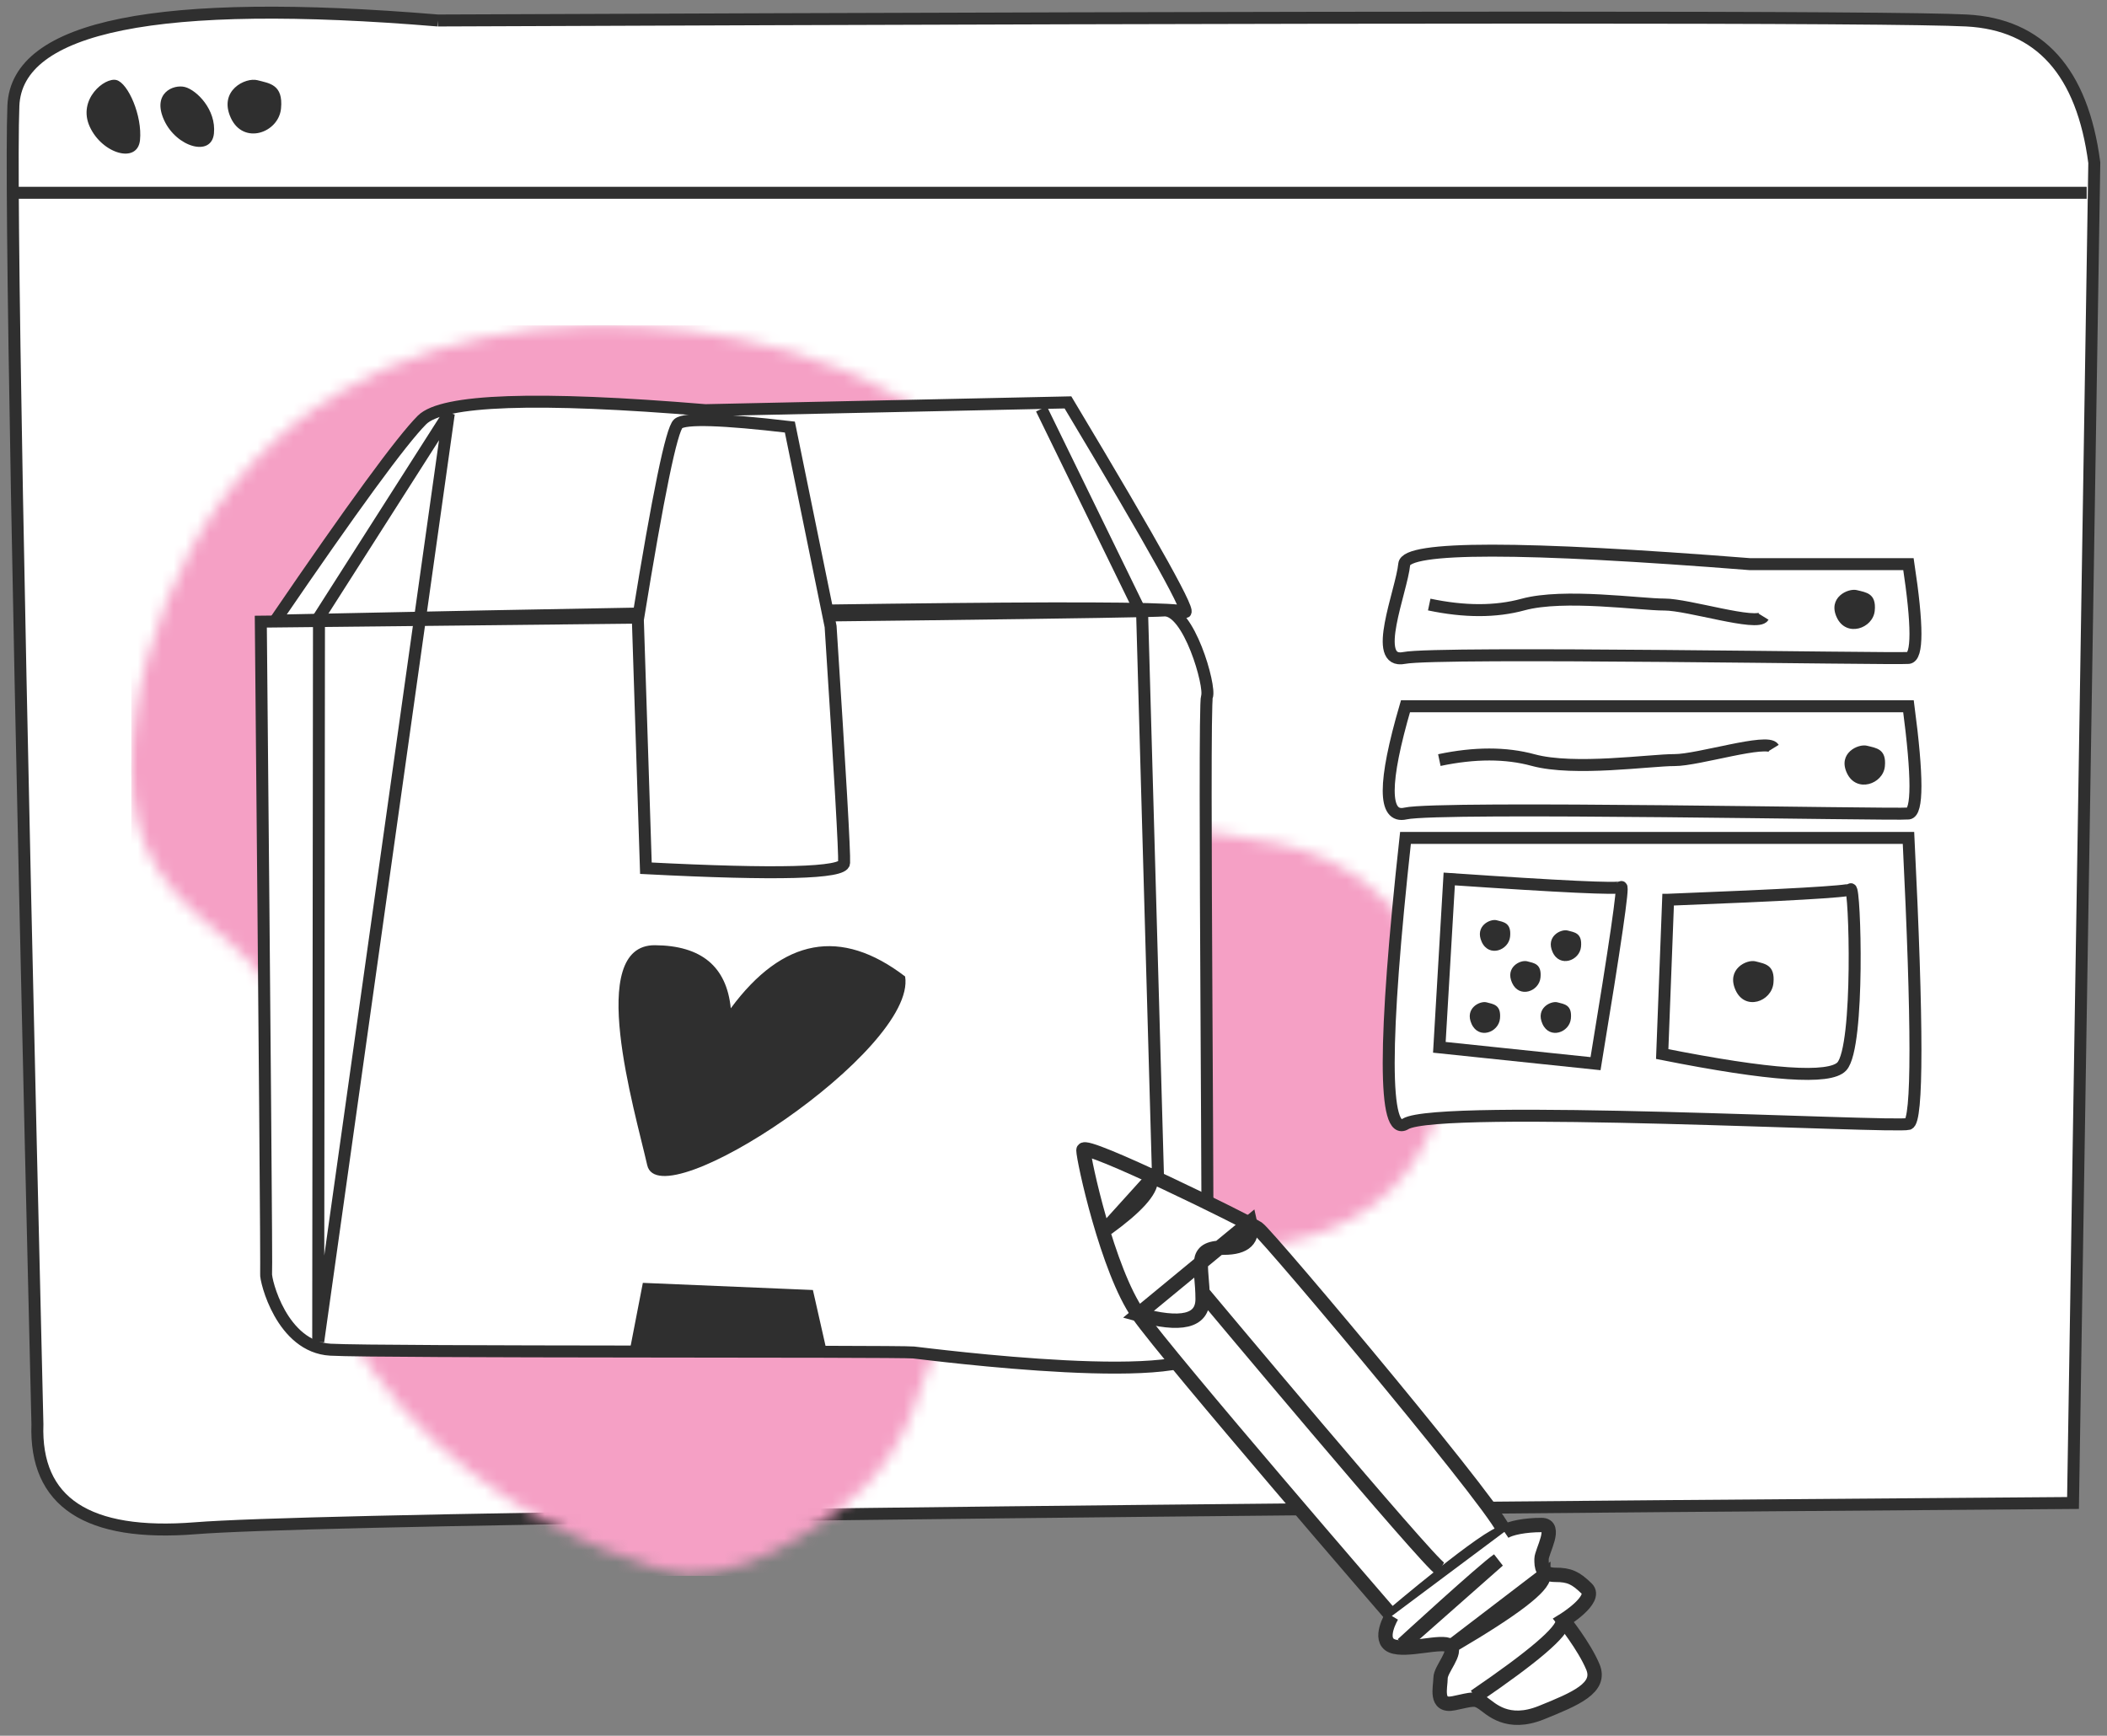 <svg width="176" height="145" viewBox="0 0 176 145" fill="none" xmlns="http://www.w3.org/2000/svg">
<rect x="0" y="0" width="176" height="145" fill="#808080" stroke="none"/>
<g clip-path="url(#clip0_2_188)">
<path fill-rule="evenodd" clip-rule="evenodd" d="M36.57 1.711C13.203 -0.229 1.386 2.147 1.118 8.841C0.85 15.535 1.519 52.249 3.126 118.983C2.895 125.49 7.293 128.386 16.319 127.668C25.346 126.951 77.626 126.248 173.161 125.558L174.939 13.594C173.945 5.993 170.389 2.032 164.269 1.711C158.149 1.391 115.583 1.391 36.569 1.711H36.57Z" fill="white" stroke="#2F2F2F"/>
<mask id="mask0_2_188" style="mask-type:alpha" maskUnits="userSpaceOnUse" x="10" y="27" width="111" height="105">
<path d="M120.864 85.585C120.221 79.596 116.121 74.354 110.934 71.85C105.476 69.216 98.849 70.377 93.674 67.042C93.55 66.962 93.426 66.878 93.304 66.794C93.098 66.496 92.903 66.192 92.718 65.881C89.886 61.098 89.217 55.373 87.693 50.083C86.007 44.234 83.093 39.266 78.38 35.514C73.525 31.649 67.56 29.458 61.598 28.287C50.644 26.134 38.236 26.895 28.398 32.752C23.152 35.875 18.864 40.424 15.934 45.914C12.991 51.431 10.934 58.072 10.97 64.428C10.988 67.484 11.658 70.422 13.362 72.951C14.996 75.374 17.326 77.165 19.497 79.033C23.359 82.353 24.937 86.532 24.71 91.677C23.375 121.935 53.809 131.421 57.328 131.519C60.683 131.611 63.9 130.16 66.807 128.422C70.96 125.939 74.262 122.824 76.116 118.188C77.906 113.712 78.543 108.992 83.182 106.636C88.128 104.124 93.878 104.509 99.226 104.475C104.584 104.441 110.188 103.995 114.69 100.665C119.24 97.298 121.473 91.26 120.864 85.585Z" fill="white"/>
</mask>
<g mask="url(#mask0_2_188)">
<path d="M120.864 85.585C120.221 79.596 116.121 74.354 110.934 71.85C105.476 69.216 98.849 70.377 93.674 67.042C93.55 66.962 93.426 66.878 93.304 66.794C93.098 66.496 92.903 66.192 92.718 65.881C89.886 61.098 89.217 55.373 87.693 50.083C86.007 44.234 83.093 39.266 78.38 35.514C73.525 31.649 67.56 29.458 61.598 28.287C50.644 26.134 38.236 26.895 28.398 32.752C23.152 35.875 18.864 40.424 15.934 45.914C12.991 51.431 10.934 58.072 10.97 64.428C10.988 67.484 11.658 70.422 13.362 72.951C14.996 75.374 17.326 77.165 19.497 79.033C23.359 82.353 24.937 86.532 24.71 91.677C23.375 121.935 53.809 131.421 57.328 131.519C60.683 131.611 63.9 130.16 66.807 128.422C70.96 125.939 74.262 122.824 76.116 118.188C77.906 113.712 78.543 108.992 83.182 106.636C88.128 104.124 93.878 104.509 99.226 104.475C104.584 104.441 110.188 103.995 114.69 100.665C119.24 97.298 121.473 91.26 120.864 85.585Z" fill="#C5C5C5"/>
<path fill-rule="evenodd" clip-rule="evenodd" d="M10.97 27.186H121.092V131.644H10.97V27.186Z" fill="#F5A0C5"/>
</g>
<path d="M174.303 16.105H0.708" stroke="#2F2F2F"/>
<path fill-rule="evenodd" clip-rule="evenodd" d="M9.73 6.688C8.752 6.428 6.455 8.301 7.495 10.58C8.535 12.859 11.495 13.712 11.695 11.7C11.895 9.687 10.708 6.949 9.73 6.688ZM15.458 7.272C14.489 7.014 12.677 7.782 13.708 10.04C14.738 12.298 17.673 13.143 17.871 11.149C18.069 9.155 16.428 7.531 15.458 7.272ZM21.507 6.701C20.513 6.439 18.225 7.556 19.281 9.849C20.337 12.141 23.271 11.099 23.473 9.074C23.676 7.05 22.5 6.964 21.507 6.701Z" fill="#2F2F2F"/>
<path fill-rule="evenodd" clip-rule="evenodd" d="M144.648 70H117.401C115.533 87.067 115.533 95.032 117.401 93.893C120.201 92.185 158.253 94.243 159.418 93.893C160.194 93.66 160.194 85.695 159.418 70H144.648Z" fill="white" stroke="#2F2F2F"/>
<path fill-rule="evenodd" clip-rule="evenodd" d="M121.056 73.429L120.231 87.492L133.278 88.857C134.931 78.832 135.646 73.914 135.421 74.104C135.197 74.294 130.408 74.069 121.056 73.429Z" fill="white" stroke="#2F2F2F"/>
<path fill-rule="evenodd" clip-rule="evenodd" d="M125.028 76.879C124.466 76.729 123.172 77.369 123.769 78.683C124.367 79.997 126.026 79.399 126.141 78.239C126.255 77.079 125.591 77.029 125.028 76.879ZM130.951 77.736C130.389 77.586 129.095 78.226 129.692 79.54C130.29 80.854 131.949 80.257 132.064 79.096C132.179 77.936 131.514 77.886 130.951 77.736ZM127.567 80.307C127.005 80.157 125.71 80.797 126.307 82.111C126.905 83.426 128.565 82.828 128.679 81.667C128.794 80.507 128.129 80.457 127.567 80.307ZM130.105 83.736C129.543 83.586 128.249 84.226 128.846 85.54C129.444 86.854 131.103 86.257 131.218 85.096C131.332 83.936 130.667 83.886 130.105 83.736ZM124.182 83.736C123.62 83.586 122.326 84.226 122.923 85.54C123.521 86.854 125.18 86.257 125.295 85.096C125.409 83.936 124.744 83.886 124.182 83.736Z" fill="#2F2F2F"/>
<path fill-rule="evenodd" clip-rule="evenodd" d="M139.34 75.164L138.846 88.054C147.846 89.843 152.848 90.186 153.852 89.084C155.359 87.432 154.941 73.997 154.592 74.29C154.359 74.486 149.275 74.777 139.341 75.164H139.34Z" fill="white" stroke="#2F2F2F"/>
<path fill-rule="evenodd" clip-rule="evenodd" d="M146.653 80.314C145.903 80.114 144.178 80.968 144.975 82.72C145.771 84.472 147.984 83.676 148.137 82.128C148.289 80.581 147.402 80.515 146.653 80.314Z" fill="#2F2F2F"/>
<path fill-rule="evenodd" clip-rule="evenodd" d="M144.648 59H117.401C115.533 65.4 115.533 68.387 117.401 67.96C120.201 67.32 158.253 68.091 159.418 67.96C160.194 67.872 160.194 64.886 159.418 59H144.648V59Z" stroke="#2F2F2F"/>
<path fill-rule="evenodd" clip-rule="evenodd" d="M155.96 62.3C155.212 62.109 153.486 62.924 154.282 64.596C155.079 66.269 157.292 65.508 157.444 64.031C157.597 62.554 156.71 62.491 155.961 62.301L155.96 62.3Z" fill="#2F2F2F"/>
<path d="M120.23 63.497C123.178 62.875 125.79 62.875 128.068 63.497C131.484 64.429 137.891 63.489 139.872 63.497C141.852 63.505 147.642 61.657 148.154 62.487" stroke="#2F2F2F"/>
<path fill-rule="evenodd" clip-rule="evenodd" d="M146.18 47.129C127.071 45.624 117.444 45.624 117.298 47.129C117.079 49.386 114.49 55.524 117.298 54.964C120.106 54.404 158.249 55.079 159.416 54.964C160.195 54.888 160.195 52.276 159.416 47.129H146.18Z" stroke="#2F2F2F"/>
<path fill-rule="evenodd" clip-rule="evenodd" d="M155.115 49.3C154.365 49.109 152.64 49.924 153.436 51.596C154.233 53.269 156.446 52.508 156.598 51.031C156.751 49.554 155.864 49.491 155.115 49.301V49.3Z" fill="#2F2F2F"/>
<path d="M119.385 50.503C122.332 51.125 124.945 51.125 127.222 50.503C130.637 49.571 137.045 50.511 139.026 50.503C141.006 50.495 146.795 52.343 147.308 51.513" stroke="#2F2F2F"/>
<path fill-rule="evenodd" clip-rule="evenodd" d="M58.92 34.265C44.848 33.097 36.957 33.371 35.247 35.086C33.537 36.802 29.454 42.389 22.995 51.846C72.752 50.801 98.057 50.556 98.91 51.112C99.764 51.667 96.53 45.835 89.208 33.616L58.92 34.265Z" fill="white" stroke="#2F2F2F"/>
<path fill-rule="evenodd" clip-rule="evenodd" d="M21.786 51.932C22.122 87.917 22.27 106.079 22.228 106.417C22.167 106.926 23.519 112.523 27.604 112.752C31.689 112.982 75.069 112.854 76.317 112.986C77.566 113.118 100.601 116.113 100.819 112.392C101.038 108.67 100.489 59.006 100.819 58.186C101.148 57.366 99.303 50.82 97.214 50.998C95.822 51.117 70.679 51.428 21.786 51.932Z" fill="white" stroke="#2F2F2F"/>
<path fill-rule="evenodd" clip-rule="evenodd" d="M56.655 35.391C56.1 35.866 54.975 41.327 53.281 51.774L53.953 72.53C64.944 73.095 70.463 72.95 70.509 72.094C70.555 71.238 70.179 64.652 69.381 52.336L65.978 35.676C60.318 35.012 57.211 34.916 56.655 35.391Z" fill="white" stroke="#2F2F2F"/>
<path fill-rule="evenodd" clip-rule="evenodd" d="M54.107 107.687L53.119 112.788L68.499 112.668L67.499 108.25L54.107 107.687Z" fill="#2F2F2F" stroke="#2F2F2F"/>
<path fill-rule="evenodd" clip-rule="evenodd" d="M61.043 84.231C60.695 80.743 58.583 78.987 54.705 78.963C48.889 78.926 53.018 92.723 54.063 97.337C55.108 101.95 76.597 87.733 75.606 81.574C70.244 77.469 65.39 78.354 61.043 84.231Z" fill="#2F2F2F"/>
<path d="M86.993 34.157L95.407 51.402L97.103 111.545M37.488 34.564L26.645 51.565L26.58 112.074L37.488 34.564Z" stroke="#2F2F2F"/>
<path fill-rule="evenodd" clip-rule="evenodd" d="M90.5 96.08C90.5 96.87 92.513 106.139 95.084 109.805C97.654 113.471 116.261 134.997 116.261 134.997C116.261 134.997 124.431 128.06 125.615 128.06C126.799 128.06 105.909 103.187 105.063 102.623C104.218 102.059 90.5 95.291 90.5 96.08Z" fill="white" stroke="#2F2F2F" stroke-width="1.2"/>
<path d="M100.481 108.017C100.481 108.017 119.248 130.465 120.331 131.067M92.479 102.604C94.915 100.837 96.133 99.489 96.133 98.562L92.479 102.604ZM95.084 109.805C98.665 110.807 100.456 110.38 100.456 108.525C100.456 105.742 99.542 104.229 102.223 104.229C104.011 104.229 104.741 103.524 104.413 102.114L95.084 109.805Z" stroke="#2F2F2F" stroke-width="1.2"/>
<path fill-rule="evenodd" clip-rule="evenodd" d="M116.261 134.997C116.261 134.997 115.064 136.985 116.261 137.493C117.458 138.001 120.469 136.985 121.111 137.493C121.755 138.001 120.331 139.439 120.331 140.182C120.331 140.924 119.827 142.625 121.433 142.287C123.04 141.949 123.209 141.827 123.877 142.287C124.546 142.747 125.907 144.224 128.766 143.067C131.624 141.911 133.79 141.005 133.054 139.249C132.318 137.493 130.601 135.369 130.601 135.369C130.601 135.369 133.46 133.611 132.538 132.709C131.616 131.806 131.083 131.561 129.924 131.561C128.766 131.561 128.766 130.856 128.766 130.236C128.766 129.616 130.119 127.397 128.766 127.397C127.413 127.397 126.146 127.642 125.663 127.971" fill="white"/>
<path d="M116.261 134.997C116.261 134.997 115.064 136.985 116.261 137.493C117.458 138.001 120.469 136.985 121.111 137.493C121.755 138.001 120.331 139.439 120.331 140.182C120.331 140.924 119.827 142.625 121.433 142.287C123.04 141.949 123.209 141.827 123.877 142.287C124.546 142.747 125.907 144.224 128.766 143.067C131.624 141.911 133.79 141.005 133.054 139.249C132.318 137.493 130.601 135.369 130.601 135.369C130.601 135.369 133.46 133.611 132.538 132.709C131.616 131.806 131.083 131.561 129.924 131.561C128.766 131.561 128.766 130.856 128.766 130.236C128.766 129.616 130.119 127.397 128.766 127.397C127.413 127.397 126.146 127.642 125.663 127.971" stroke="#2F2F2F" stroke-width="1.2"/>
<path d="M123.2 141.733C128.095 138.393 130.542 136.298 130.542 135.449M117.162 137.38C117.162 137.38 123.92 131.176 125.138 130.34L117.162 137.38ZM121.442 137.38C126.426 134.454 128.918 132.549 128.918 131.665L121.442 137.38Z" stroke="#2F2F2F" stroke-width="1.2"/>
</g>
<defs>
<clipPath id="clip0_2_188">
<rect width="176" height="145" fill="white"/>
</clipPath>
</defs>
</svg>

